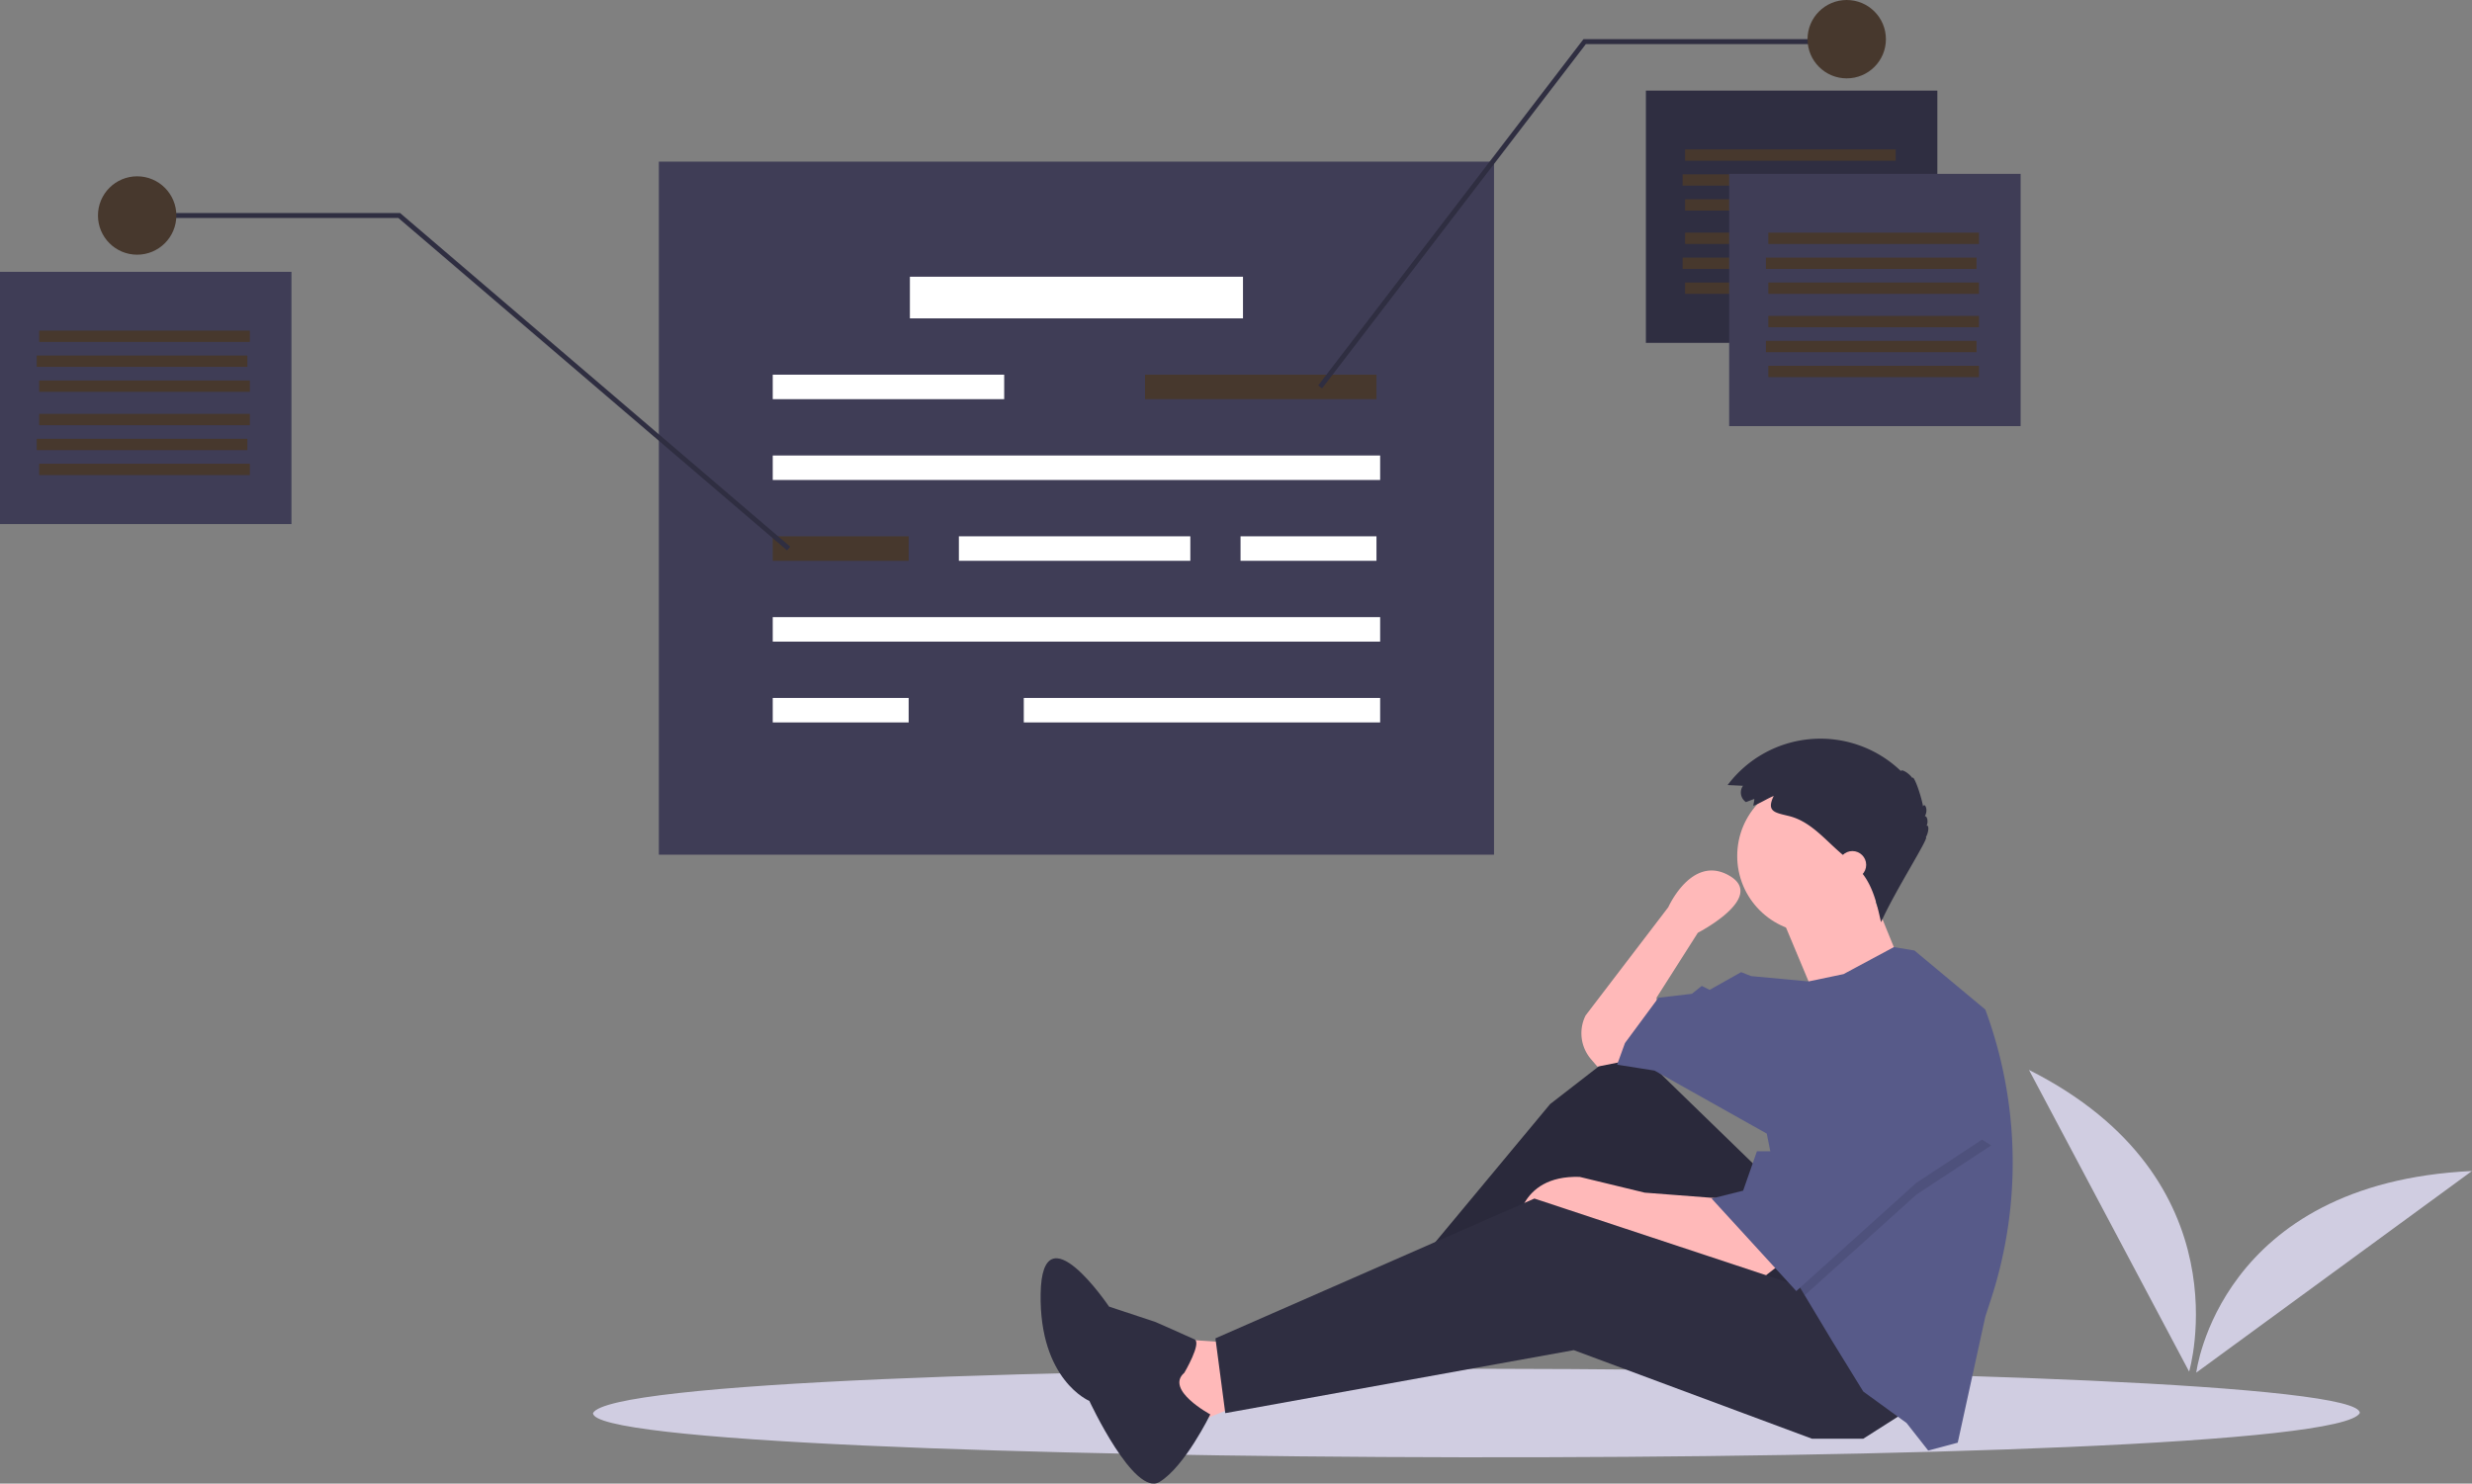 <svg id="ea878d0f-c60d-4637-874b-f3bcf7dfa137" data-name="Layer 1" xmlns="http://www.w3.org/2000/svg" width="1038.655" height="623.437" viewBox="0 0 1038.655 623.437"><rect x="0" y="0" width="1038.655" height="623.437" fill="#808080" stroke="none"/><title>annotation</title><path d="M1072.184,732.074c-13.897,25.876-743.449,23.704-742.343-.002C343.737,706.197,1073.289,708.37,1072.184,732.074Z" transform="translate(-80.673 -138.282)" fill="#d0cde1"/><rect x="691.549" y="38.076" width="122.462" height="105.996" fill="#2f2e41"/><rect x="276.825" y="67.92" width="350.92" height="291.233" fill="#3f3d56"/><rect x="382.307" y="116.287" width="139.956" height="17.495" fill="#fff"/><rect x="324.678" y="157.451" width="97.249" height="10.291" fill="#fff"/><rect x="402.889" y="225.371" width="97.249" height="10.291" fill="#fff"/><rect x="481.1" y="157.451" width="97.249" height="10.291" fill="#47382d"/><rect x="708.015" y="97.764" width="88.502" height="4.764" fill="#47382d"/><rect x="706.985" y="108.245" width="88.502" height="4.764" fill="#47382d"/><rect x="708.015" y="118.727" width="88.502" height="4.764" fill="#47382d"/><rect x="708.015" y="62.775" width="88.502" height="4.764" fill="#47382d"/><rect x="706.985" y="73.256" width="88.502" height="4.764" fill="#47382d"/><rect x="708.015" y="83.738" width="88.502" height="4.764" fill="#47382d"/><rect x="726.538" y="73.065" width="122.462" height="105.996" fill="#3f3d56"/><rect x="743.004" y="132.753" width="88.502" height="4.764" fill="#47382d"/><rect x="741.975" y="143.234" width="88.502" height="4.764" fill="#47382d"/><rect x="743.004" y="153.716" width="88.502" height="4.764" fill="#47382d"/><rect x="743.004" y="97.764" width="88.502" height="4.764" fill="#47382d"/><rect x="741.975" y="108.245" width="88.502" height="4.764" fill="#47382d"/><rect x="743.004" y="118.727" width="88.502" height="4.764" fill="#47382d"/><rect y="114.229" width="122.462" height="105.996" fill="#3f3d56"/><rect x="16.465" y="173.916" width="88.502" height="4.764" fill="#47382d"/><rect x="15.436" y="184.398" width="88.502" height="4.764" fill="#47382d"/><rect x="16.465" y="194.879" width="88.502" height="4.764" fill="#47382d"/><rect x="16.465" y="138.927" width="88.502" height="4.764" fill="#47382d"/><rect x="15.436" y="149.409" width="88.502" height="4.764" fill="#47382d"/><rect x="16.465" y="159.89" width="88.502" height="4.764" fill="#47382d"/><rect x="324.678" y="191.411" width="255.215" height="10.291" fill="#fff"/><rect x="324.678" y="225.371" width="57.115" height="10.291" fill="#47382d"/><rect x="324.678" y="293.291" width="57.115" height="10.291" fill="#fff"/><rect x="521.235" y="225.371" width="57.115" height="10.291" fill="#fff"/><rect x="324.678" y="259.331" width="255.215" height="10.291" fill="#fff"/><rect x="430.16" y="293.291" width="149.733" height="10.291" fill="#fff"/><polygon points="555.497 163.222 553.863 161.971 665.313 16.465 775.935 16.465 775.935 18.524 666.33 18.524 555.497 163.222" fill="#2f2e41"/><polygon points="330.698 231.298 167.362 91.589 57.629 91.589 57.629 89.531 168.122 89.531 332.036 229.734 330.698 231.298" fill="#2f2e41"/><circle cx="775.935" cy="16.465" r="16.465" fill="#47382d"/><circle cx="57.629" cy="90.56" r="16.465" fill="#47382d"/><path d="M1000.476,714.661s24.011-80.786-67.299-126.781Z" transform="translate(-80.673 -138.282)" fill="#d0cde1"/><path d="M1003.468,715.092s9.518-79.732,115.859-84.73Z" transform="translate(-80.673 -138.282)" fill="#d0cde1"/><polygon points="514.823 564.05 490.004 562.396 498.277 599.624 526.405 588.042 514.823 564.05" fill="#ffb9b9"/><polygon points="742.332 494.556 684.421 438.3 651.329 463.946 585.971 542.54 593.417 554.122 672.839 500.348 726.613 570.669 777.906 545.022 742.332 494.556" fill="#2f2e41"/><polygon points="742.332 494.556 684.421 438.3 651.329 463.946 585.971 542.54 593.417 554.122 672.839 500.348 726.613 570.669 777.906 545.022 742.332 494.556" opacity="0.1"/><path d="M827.969,670.067l-7.446,5.791-60.393-20.683-14.064-5.791L717.937,655.175s0-23.165,26.474-22.337l27.301,6.618,32.265,2.482Z" transform="translate(-80.673 -138.282)" fill="#ffb9b9"/><polygon points="801.071 593.006 782.87 604.588 761.36 604.588 661.256 567.359 514.823 593.833 510.686 562.396 644.71 503.657 762.188 542.54 801.071 593.006" fill="#2f2e41"/><path d="M764.266,584.027l-12.41,2.482-2.704-3.155a16.717,16.717,0,0,1-2.26-18.355h0l34.747-45.502s9.928-22.337,25.646-13.237-13.237,23.992-13.237,23.992l-17.373,27.301,1.655,14.064Z" transform="translate(-80.673 -138.282)" fill="#ffb9b9"/><circle cx="762.188" cy="359.705" r="32.265" fill="#ffb9b9"/><path d="M828.382,521.565l14.892,35.574,35.574-14.892s-11.582-28.128-11.582-28.956S828.382,521.565,828.382,521.565Z" transform="translate(-80.673 -138.282)" fill="#ffb9b9"/><path d="M926.344,626.807a185.383,185.383,0,0,1-9.092,57.341l-2.416,7.429-11.582,52.948-12.41,3.309-9.1-11.582-18.201-13.237-13.237-21.51-11.351-18.912-3.541-5.907-12.41-62.048-47.156-26.474-15.719-2.482,3.309-9.1L777.503,557.553l14.064-1.655,4.137-3.309,3.309,1.655,13.237-7.446,4.137,1.655,24.19,2.25,14.693-3.078,21.129-11.342,8.654,1.415,29.783,24.819A185.22,185.22,0,0,1,926.344,626.807Z" transform="translate(-80.673 -138.282)" fill="#575a89"/><path d="M578.295,715.142s7.41-12.559,4.28-14.025-16.422-7.311-16.422-7.311l-19.492-6.46s-28.126-41.801-28.743-5.45S538.397,726.985,538.397,726.985s18.816,40.493,29.474,34.036,21.323-28.376,21.323-28.376S569.974,722.313,578.295,715.142Z" transform="translate(-80.673 -138.282)" fill="#2f2e41"/><polygon points="836.645 481.32 805.208 502.002 758.283 544.311 754.742 538.404 744.814 488.765 747.296 488.765 772.943 441.609 836.645 481.32" opacity="0.1"/><polygon points="772.943 436.645 747.296 483.801 738.196 483.801 732.405 500.348 719.168 503.657 754.742 542.54 805.208 497.038 836.645 476.356 772.943 436.645" fill="#575a89"/><path d="M817.765,473.997l-3.496,1.345a4.88,4.88,0,0,1-1.248-6.86l-6.46-.302a48.782,48.782,0,0,1,72.825-5.87c.294-1.013,3.5.958,4.809,2.956.44-1.648,3.446,6.32,4.509,11.952.492-1.875,2.385,1.152.727,4.057,1.051-.154,1.525,2.535.712,4.032,1.149-.54.956,2.669-.291,4.813,1.64-.146-12.935,22.476-18.837,35.696-1.714-7.873-3.64-16.164-9.166-22.029-.939-.997-1.968-1.905-2.995-2.811l-5.554-4.902c-6.458-5.7-12.332-12.736-20.935-14.866-5.912-1.464-9.651-1.795-6.429-8.457-2.911,1.215-5.629,3.021-8.566,4.15C817.411,475.97,817.822,474.928,817.765,473.997Z" transform="translate(-80.673 -138.282)" fill="#2f2e41"/><circle cx="778.32" cy="363.428" r="5.791" fill="#ffb9b9"/></svg>